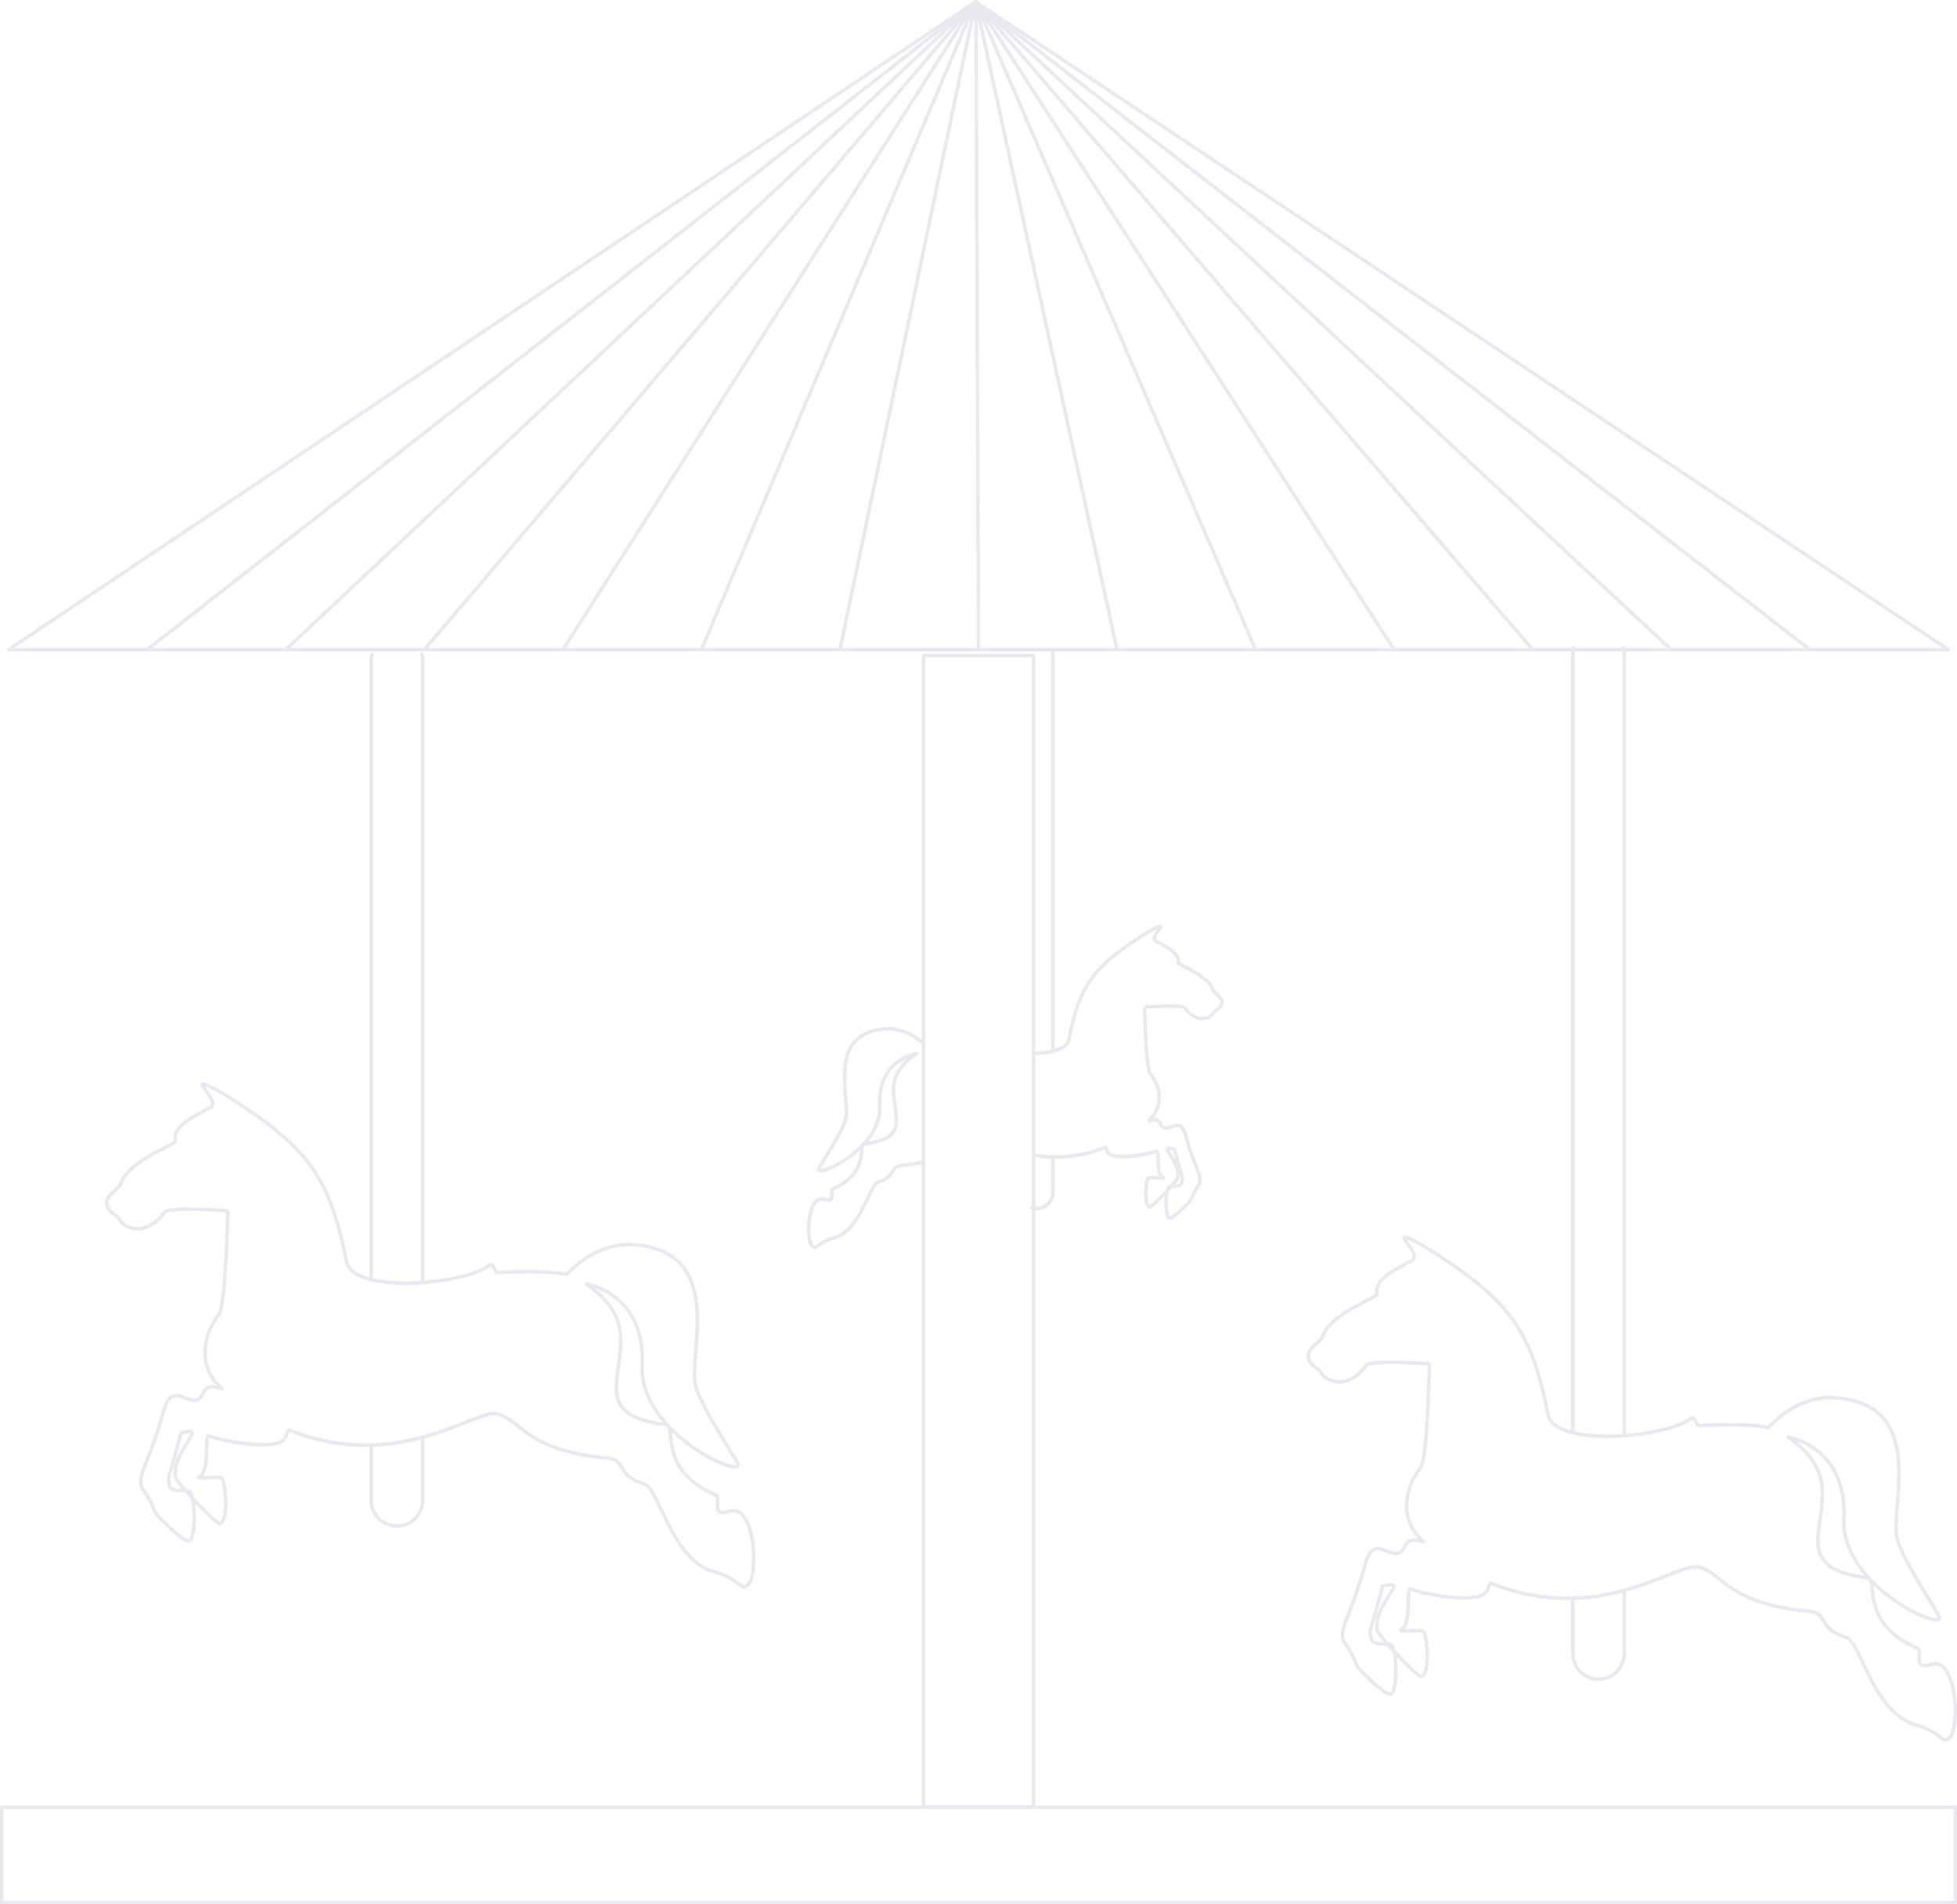<?xml version="1.0" encoding="UTF-8"?>
<svg id="Layer_2" data-name="Layer 2" xmlns="http://www.w3.org/2000/svg" viewBox="0 0 556.59 541.55">
  <defs>
    <style>
      .cls-1 {
        stroke-linecap: round;
        stroke-linejoin: round;
      }

      .cls-1, .cls-2 {
        fill: none;
        stroke: #e9e8ef;
      }

      .cls-2 {
        stroke-miterlimit: 10;
      }
    </style>
  </defs>
  <g id="bg_elements" data-name="bg elements">
    <g>
      <g>
        <path class="cls-1" d="m461.74,184.21c.15.69.21,1.43.21,2.17v221.87"/>
        <path class="cls-1" d="m447.33,407.25v-220.86c0-.74.06-1.48.21-2.17"/>
        <path class="cls-1" d="m461.95,452.28v17.94c0,4.03-3.27,7.31-7.31,7.31-2.03,0-3.84-.82-5.18-2.13-1.31-1.33-2.13-3.15-2.13-5.18v-15.67"/>
        <g>
          <path class="cls-2" d="m406.53,387.83s-.49,27.13-2.59,29.68c-4.01,4.9-6.51,14.42.7,20.7.97.85-1.82-.99-3.72,0-1.66.86-1.33,2.44-2.79,3.26-2.26,1.26-4.58-1.66-6.98-.93-2.3.7-2.63,3.83-4.42,9.54-3.14,10.02-6.44,14.21-4.19,17.21,2.79,3.72,2.79,6.05,4.19,7.44,2.94,2.94,7.44,7.44,8.84,6.98,1.55-.52,1.81-8.29.95-12.03-.23-1.01-.55-1.74-.95-1.93-.33-.16-.68-.25-1.05-.29-1.63-1.87-2.83-3.47-2.9-4.13-.65-5.81,5.77-11.65,4.65-12.56-.47-.39-3.02.23-3.02.23,0,0-1.63,6.28-3.26,11.63-.67,2.22.07,3.93.47,4.19,1.3.87,2.77.5,4.07.64.61.71,1.3,1.47,2,2.22,3.35,3.59,7.26,7.27,7.66,7.14,2.87-.96,1.63-12.79.47-13.03-2.32-.47-7.97.57-6.05-.47,3.02-1.63,1.16-11.86,2.56-11.4,4.54,1.52,13.96,3.26,19.31,2.09,3.6-.78,2.52-4.2,3.72-3.72,30.94,12.33,52.8-6.28,59.08-4.65,6.72,1.74,8.14,10.47,31.17,12.56,5.76.53,2.37,4.99,10.7,7.44,3.95,1.16,7.68,21.63,19.77,24.89,6.54,1.76,7.3,4.83,8.84,4.19,2.18-.92,2.47-5.88,2.33-9.77-.12-3.32-1.31-10.42-4.65-11.63-1.98-.71-3.85,1.07-5.12,0-1.17-.99.06-4.09-.7-4.42-17.44-7.68-10.93-19.77-14.65-20.24-21.15-2.64-11.61-13.75-12.76-25.72-.09-.96-.25-1.93-.5-2.89-1.09-4.22-4.97-8.77-9.5-11.48"/>
          <path class="cls-2" d="m508.18,408.59s17.24,2.41,16.24,23.34c-.93,19.54,30.24,33.03,26.98,27.45-3.88-6.65-11.63-18.14-12.09-23.26-.93-10.2,7.91-36.75-17.21-38.61-11.3-.84-19.07,8.37-19.07,8.37-9.3-1.4-19.68-.27-20-.47-.77-1-1.22-2.84-2.09-2.09-6.28,5.35-38.84,8.61-40.7-1.16-1.63-8.57-3.56-15.16-6.3-20.69-4.13-8.34-10.11-14.3-19.73-21.05-1.67-1.17-3.46-2.37-5.37-3.61-3.05-1.99-9.02-5.6-9.54-4.88-.34.48,4.61,5.24,2.33,6.51-4.19,2.33-10.88,5.15-10,9.54.23,1.16-13.26,5.35-15.58,12.33-.49,1.47-5.11,3.43-3.72,6.51.82,1.81,2.86,2.47,3.26,3.26,1.4,2.79,7.44,5.58,13.03-1.86,1.17-1.56,17.92-.38,17.94-.38"/>
        </g>
      </g>
      <g>
        <path class="cls-1" d="m119.99,186.05c.15.55.21,1.14.21,1.73v176.92"/>
        <path class="cls-1" d="m105.58,363.91v-176.12c0-.59.06-1.18.21-1.73"/>
        <path class="cls-1" d="m120.2,408.73v17.94c0,4.03-3.27,7.31-7.31,7.31-2.03,0-3.84-.82-5.18-2.13-1.31-1.33-2.13-3.15-2.13-5.18v-15.67"/>
        <g>
          <path class="cls-2" d="m64.77,344.28s-.49,27.13-2.59,29.68c-4.01,4.9-6.51,14.42.7,20.7.97.85-1.82-.99-3.72,0-1.66.86-1.33,2.44-2.79,3.26-2.26,1.26-4.58-1.66-6.98-.93-2.3.7-2.63,3.83-4.42,9.54-3.14,10.02-6.44,14.21-4.19,17.21,2.79,3.72,2.79,6.05,4.19,7.44,2.94,2.94,7.44,7.44,8.84,6.98,1.55-.52,1.81-8.29.95-12.03-.23-1.01-.55-1.74-.95-1.93-.33-.16-.68-.25-1.05-.29-1.63-1.87-2.83-3.47-2.9-4.13-.65-5.81,5.77-11.65,4.65-12.56-.47-.39-3.02.23-3.02.23,0,0-1.63,6.28-3.26,11.63-.67,2.22.07,3.93.47,4.19,1.3.87,2.77.5,4.07.64.61.71,1.3,1.47,2,2.22,3.35,3.59,7.26,7.27,7.66,7.14,2.87-.96,1.63-12.79.47-13.03-2.32-.47-7.97.57-6.05-.47,3.02-1.63,1.16-11.86,2.56-11.4,4.54,1.52,13.96,3.26,19.31,2.09,3.6-.78,2.52-4.2,3.72-3.72,30.94,12.33,52.8-6.28,59.08-4.65,6.72,1.74,8.14,10.47,31.17,12.56,5.76.53,2.37,4.99,10.7,7.44,3.95,1.16,7.68,21.63,19.77,24.89,6.54,1.76,7.3,4.83,8.84,4.19,2.18-.92,2.47-5.88,2.33-9.77-.12-3.32-1.31-10.42-4.65-11.63-1.98-.71-3.85,1.07-5.12,0-1.17-.99.06-4.09-.7-4.42-17.44-7.68-10.93-19.77-14.65-20.24-21.15-2.64-11.61-13.75-12.76-25.72-.09-.96-.25-1.93-.5-2.89-1.09-4.22-4.97-8.77-9.5-11.48"/>
          <path class="cls-2" d="m166.43,365.05s17.24,2.41,16.24,23.34c-.93,19.54,30.24,33.03,26.98,27.45-3.88-6.65-11.63-18.14-12.09-23.26-.93-10.2,7.91-36.75-17.21-38.61-11.3-.84-19.07,8.37-19.07,8.37-9.3-1.4-19.68-.27-20-.47-.77-1-1.22-2.84-2.09-2.09-6.28,5.35-38.84,8.61-40.7-1.16-1.63-8.57-3.56-15.16-6.3-20.69-4.13-8.34-10.11-14.3-19.73-21.05-1.67-1.17-3.46-2.37-5.37-3.61-3.05-1.99-9.02-5.6-9.54-4.88-.34.48,4.61,5.24,2.33,6.51-4.19,2.33-10.88,5.15-10,9.54.23,1.16-13.26,5.35-15.58,12.33-.49,1.47-5.11,3.43-3.72,6.51.82,1.81,2.86,2.47,3.26,3.26,1.4,2.79,7.44,5.58,13.03-1.86,1.17-1.56,17.92-.38,17.94-.38"/>
        </g>
      </g>
      <g>
        <g>
          <path class="cls-1" d="m299.33,185.3c.09.35.13.73.13,1.11v112.53"/>
          <path class="cls-1" d="m299.46,329.03v10.01c0,1.29-.53,2.45-1.37,3.3s-2.01,1.37-3.3,1.37c-.44,0-.89-.06-1.31-.19"/>
          <g>
            <path class="cls-1" d="m260.59,299.67c-2.89,1.73-5.37,4.65-6.08,7.33-.15.61-.25,1.25-.32,1.86-.72,7.65,5.37,14.75-8.15,16.41-2.37.32,1.8,8.03-9.36,12.93-.46.21.32,2.2-.44,2.83-.8.7-2.01-.44-3.27,0-2.13.78-2.89,5.3-2.96,7.44-.11,2.49.08,5.66,1.48,6.23.99.42,1.48-1.54,5.64-2.66,7.73-2.09,10.12-15.17,12.63-15.91,5.32-1.56,3.17-4.42,6.84-4.75,2.13-.19,3.97-.46,5.58-.8"/>
            <path class="cls-2" d="m326.63,318.74c.17,0,1.52-.65,2.49-.15,1.06.55.85,1.56,1.77,2.07,1.46.8,2.94-1.06,4.46-.59,1.48.44,1.69,2.45,2.83,6.11,2.01,6.4,4.12,9.06,2.68,10.99-1.8,2.39-1.8,3.87-2.68,4.75-1.88,1.88-4.75,4.75-5.64,4.46-.99-.32-1.16-5.28-.61-7.67.15-.65.36-1.12.61-1.25.21-.11.42-.15.65-.17,1.06-1.2,1.82-2.24,1.86-2.64.42-3.72-3.68-7.46-2.96-8.03.3-.25,1.92.15,1.92.15,0,0,1.04,4.01,2.09,7.44.42,1.42-.06,2.49-.32,2.66-.82.55-1.75.32-2.6.42-.38.44-.82.93-1.27,1.42-2.13,2.28-4.65,4.65-4.9,4.56-1.84-.61-1.04-8.18-.3-8.32,1.48-.3,5.09.36,3.87-.3-1.92-1.06-.74-7.58-1.63-7.29-2.92.97-8.91,2.07-12.34,1.33-2.3-.49-1.61-2.68-2.39-2.37-7.94,3.17-14.96,3.15-20.77,2.03"/>
            <path class="cls-2" d="m326.61,318.74h.02c.02-.06.06-.11.11-.15,4.61-4.01,3.02-10.1.44-13.22-1.33-1.65-1.65-18.95-1.65-18.97"/>
            <path class="cls-1" d="m260.59,299.67s-11.03,1.54-10.39,14.91c.61,12.48-19.31,21.1-17.24,17.53,2.49-4.25,7.44-11.6,7.73-14.85.59-6.53-5.05-23.49,11.01-24.67,4.69-.34,8.43,2.01,10.48,3.72"/>
            <path class="cls-2" d="m325.53,286.4s10.71-.76,11.47.23c3.57,4.77,7.41,2.98,8.32,1.2.25-.51,1.54-.93,2.07-2.09.89-1.96-2.07-3.21-2.37-4.16-1.5-4.46-10.12-7.12-9.97-7.88.57-2.79-3.72-4.61-6.38-6.08-1.46-.8,1.71-3.84,1.48-4.16-.32-.46-4.14,1.86-6.08,3.13-1.23.78-2.37,1.56-3.44,2.3-6.15,4.31-9.97,8.11-12.59,13.46-1.75,3.53-3,7.73-4.03,13.22-.32,1.69-2.07,2.77-4.54,3.36-1.71.44-3.8.63-5.98.65"/>
          </g>
        </g>
        <g>
          <rect class="cls-1" x="114.58" y="334.48" width="327.44" height="31.29" transform="translate(628.42 71.83) rotate(90)"/>
          <rect class="cls-2" x=".5" y="513.97" width="555.59" height="27.08"/>
          <g>
            <line class="cls-2" x1="238.88" y1="184.77" x2="277.49" y2=".5"/>
            <line class="cls-2" x1="199.48" y1="184.77" x2="277.49" y2=".5"/>
            <line class="cls-2" x1="160.07" y1="184.77" x2="277.49" y2=".5"/>
            <line class="cls-2" x1="81.25" y1="184.77" x2="277.49" y2=".5"/>
            <g>
              <line class="cls-2" x1="41.84" y1="184.77" x2="277.49" y2=".5"/>
              <polyline class="cls-1" points="554.16 184.77 2.43 184.77 277.49 .5"/>
            </g>
            <line class="cls-2" x1="357.11" y1="184.77" x2="277.49" y2=".5"/>
            <line class="cls-2" x1="317.7" y1="184.77" x2="277.49" y2=".5"/>
            <line class="cls-2" x1="278.29" y1="184.77" x2="277.59" y2=".64"/>
            <line class="cls-2" x1="475.34" y1="184.77" x2="277.49" y2=".5"/>
            <line class="cls-2" x1="435.93" y1="184.77" x2="277.49" y2=".5"/>
            <line class="cls-2" x1="396.52" y1="184.77" x2="277.49" y2=".5"/>
            <line class="cls-2" x1="554.16" y1="184.77" x2="277.49" y2=".5"/>
            <line class="cls-2" x1="514.75" y1="184.77" x2="277.49" y2=".5"/>
            <line class="cls-2" x1="120.66" y1="184.77" x2="277.49" y2=".5"/>
          </g>
        </g>
      </g>
    </g>
  </g>
</svg>